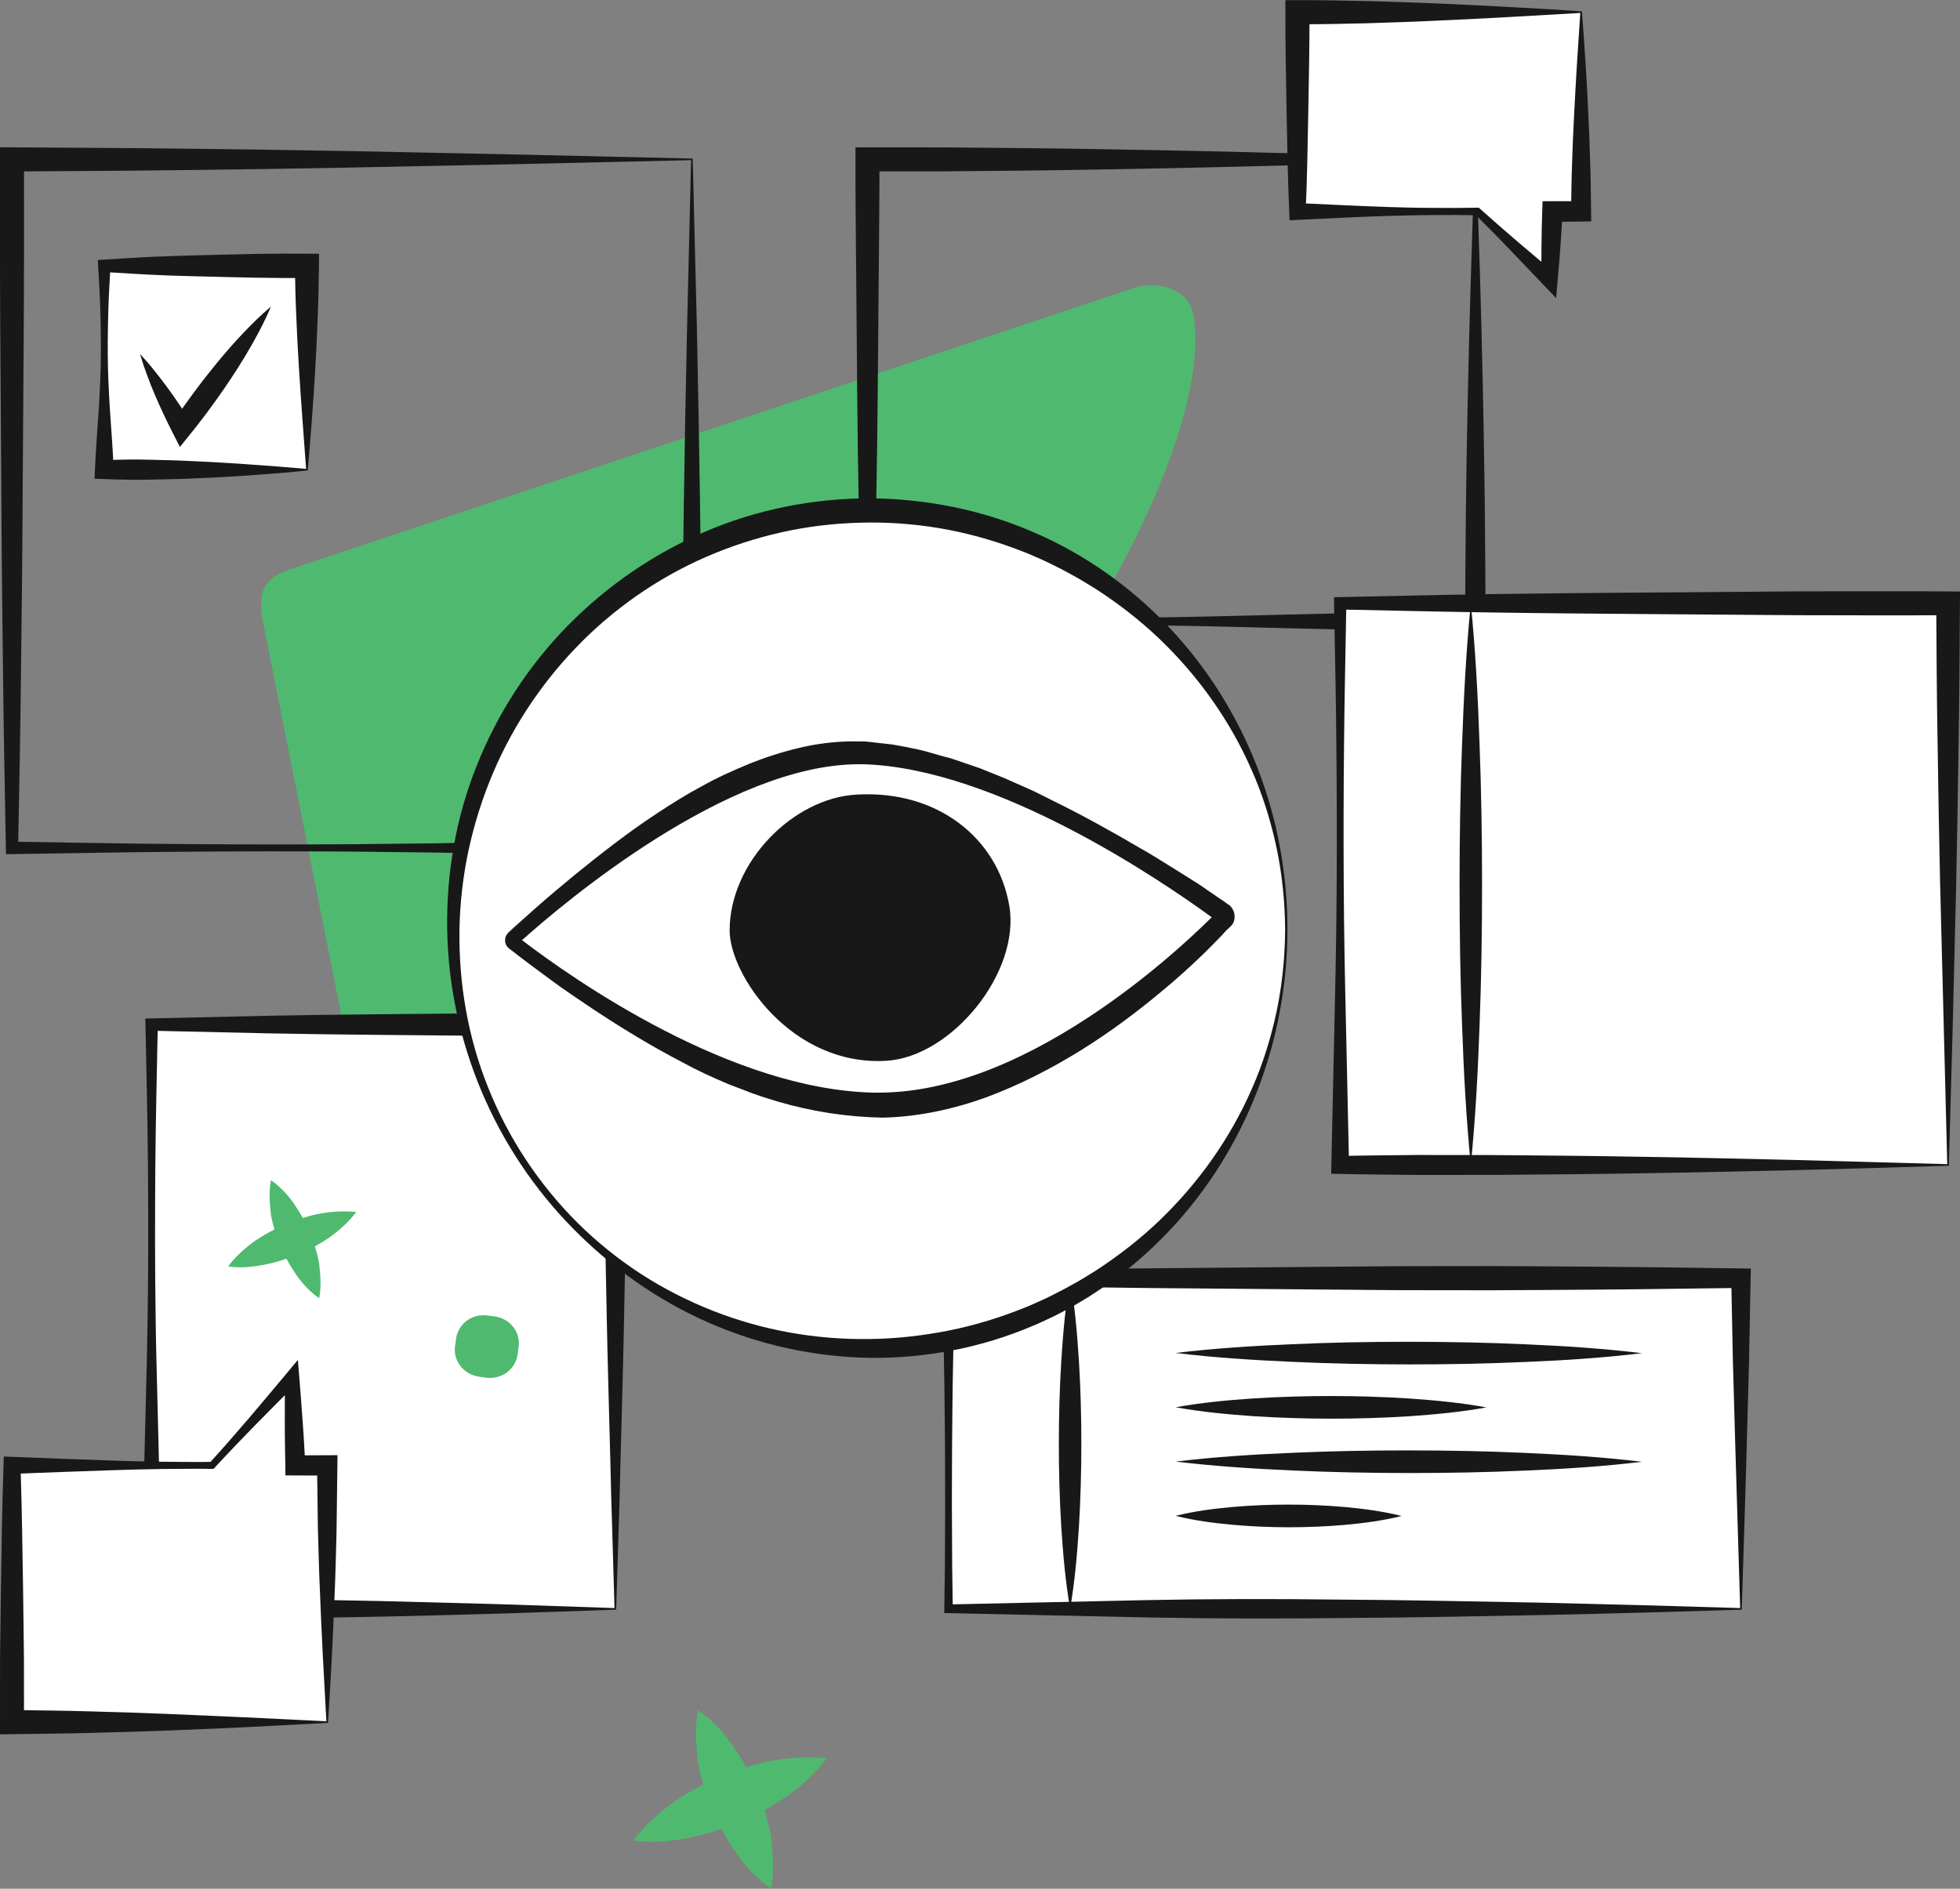 <svg width="83" height="80" viewBox="0 0 83 80" fill="none" xmlns="http://www.w3.org/2000/svg">
<rect x="0" y="0" width="83" height="80" fill="#808080" stroke="none"/>
<g clip-path="url(#clip0_625_2)">
<path fill-rule="evenodd" clip-rule="evenodd" d="M18.73 56.355C40.727 38.418 51.669 20.259 50.536 13.354C50.397 12.302 49.062 11.842 48.048 12.191L12.516 24.042C11.086 24.449 10.96 25.107 11.101 26.158L16.867 55.11C16.895 55.321 16.895 55.321 16.922 55.53C17.271 56.553 17.952 56.889 18.73 56.355Z" fill="#4FBA6F"/>
<path d="M29.334 6.717L29.511 13.898L29.583 17.534L29.642 21.191L29.688 24.863L29.715 28.545C29.732 31.001 29.724 33.462 29.696 35.916L29.692 36.321L29.301 36.313L22.104 36.181L18.504 36.112L14.904 36.07C12.506 36.056 10.105 36.056 7.707 36.078C5.308 36.091 2.908 36.145 0.509 36.177L0.252 36.181L0.248 35.914C0.21 33.483 0.151 31.055 0.13 28.624C0.101 26.193 0.07 23.764 0.059 21.333L0.011 14.042C-0.006 11.611 -6.13734e-05 9.182 -6.13734e-05 6.752V6.237L0.507 6.241C2.936 6.259 5.367 6.264 7.79 6.297L11.425 6.343L15.045 6.404L22.235 6.552L29.334 6.717ZM29.265 6.784L21.966 6.951L14.761 7.099L11.184 7.16L7.621 7.206C5.247 7.239 2.879 7.245 0.509 7.262L1.016 6.752C1.018 9.182 1.022 11.611 1.005 14.042L0.957 21.333C0.946 23.764 0.917 26.193 0.887 28.624C0.866 31.055 0.808 33.483 0.768 35.914L0.507 35.651C2.906 35.684 5.306 35.738 7.705 35.751C10.103 35.772 12.504 35.772 14.902 35.759L18.502 35.719L22.102 35.65L29.299 35.517L28.903 35.916C28.874 33.508 28.865 31.11 28.884 28.706L28.91 25.097L28.956 21.479L29.015 17.845L29.088 14.19L29.265 6.784Z" fill="#181818"/>
<path d="M12.998 11.26H4.418V19.894H12.998V11.26Z" fill="white"/>
<path d="M13.032 19.927C12.382 19.996 11.697 20.053 10.996 20.103C10.647 20.13 10.292 20.155 9.934 20.176C9.575 20.197 9.217 20.222 8.851 20.236L7.752 20.284L6.643 20.31C5.903 20.331 5.157 20.322 4.42 20.293L4.004 20.276L4.021 19.892C4.052 19.173 4.105 18.453 4.155 17.734C4.206 17.014 4.244 16.295 4.263 15.575C4.28 14.856 4.273 14.136 4.256 13.417C4.24 12.697 4.198 11.978 4.156 11.258L4.143 11.011L4.418 10.996C5.133 10.955 5.848 10.903 6.563 10.873C7.278 10.84 7.993 10.823 8.708 10.804C10.138 10.769 11.568 10.729 12.998 10.744L13.512 10.75L13.507 11.257C13.499 12.007 13.482 12.757 13.451 13.501C13.425 14.248 13.388 14.988 13.345 15.717C13.303 16.446 13.253 17.168 13.2 17.87C13.148 18.576 13.093 19.265 13.032 19.927ZM12.963 19.86L12.795 17.598C12.742 16.861 12.693 16.141 12.65 15.433C12.607 14.723 12.57 14.025 12.544 13.332C12.513 12.638 12.496 11.951 12.489 11.26L12.998 11.773C11.568 11.788 10.138 11.75 8.708 11.713C7.993 11.696 7.278 11.679 6.563 11.644C5.848 11.615 5.133 11.562 4.418 11.521L4.679 11.258C4.637 11.978 4.595 12.697 4.58 13.417C4.563 14.136 4.555 14.856 4.572 15.575C4.593 16.295 4.629 17.014 4.681 17.734C4.732 18.453 4.784 19.173 4.814 19.892L4.418 19.493C5.11 19.464 5.792 19.453 6.484 19.476L7.52 19.503L8.566 19.551C8.915 19.564 9.272 19.589 9.629 19.61C9.983 19.629 10.345 19.656 10.711 19.683C11.44 19.733 12.185 19.791 12.963 19.86Z" fill="#181818"/>
<path d="M62.51 6.717L62.668 11.512L62.736 13.948L62.794 16.404C62.828 18.046 62.856 19.698 62.876 21.352C62.887 23.008 62.912 24.666 62.9 26.321L62.898 26.749H62.475C61.404 26.751 60.33 26.734 59.257 26.72L56.038 26.646C53.893 26.6 51.748 26.53 49.603 26.498C47.459 26.459 45.313 26.465 43.169 26.475C41.023 26.49 38.879 26.542 36.734 26.584L36.478 26.59L36.472 26.323L36.366 21.431C36.333 19.8 36.314 18.169 36.299 16.538L36.257 11.646C36.245 10.015 36.221 8.384 36.226 6.754L36.228 6.241H36.736L40 6.243L43.262 6.272C44.349 6.28 45.434 6.299 46.517 6.316L49.76 6.376C51.918 6.416 54.059 6.479 56.187 6.533C57.253 6.558 58.315 6.587 59.365 6.621L62.51 6.717ZM62.441 6.784L59.15 6.88L55.894 6.968C53.731 7.024 51.583 7.085 49.451 7.126L46.259 7.185C45.197 7.202 44.137 7.222 43.079 7.229L39.906 7.258L36.736 7.26L37.243 6.75C37.246 8.381 37.222 10.011 37.212 11.642L37.17 16.535C37.155 18.165 37.136 19.796 37.103 21.427L36.997 26.319L36.736 26.057C38.88 26.099 41.026 26.149 43.17 26.166C45.315 26.177 47.46 26.181 49.605 26.143C51.75 26.11 53.895 26.041 56.04 25.995L59.259 25.92C60.33 25.907 61.404 25.89 62.477 25.892L62.052 26.319C62.041 24.714 62.065 23.11 62.077 21.504C62.096 19.898 62.124 18.286 62.159 16.667L62.216 14.23L62.285 11.774L62.441 6.784Z" fill="#181818"/>
<path d="M5.929 14.994C6.14 15.218 6.339 15.449 6.527 15.687C6.718 15.922 6.903 16.16 7.08 16.404C7.437 16.89 7.771 17.388 8.089 17.897L7.345 17.853C7.639 17.409 7.946 16.978 8.264 16.552C8.579 16.124 8.909 15.71 9.246 15.299C9.586 14.89 9.936 14.489 10.305 14.102C10.674 13.714 11.054 13.336 11.473 12.987C11.264 13.492 11.016 13.969 10.756 14.438C10.495 14.906 10.219 15.36 9.929 15.807C9.639 16.253 9.34 16.692 9.027 17.12C8.716 17.549 8.394 17.972 8.06 18.384L7.618 18.931L7.317 18.34C7.044 17.807 6.789 17.264 6.552 16.707C6.432 16.431 6.323 16.149 6.219 15.863C6.112 15.581 6.015 15.291 5.929 14.994Z" fill="#181818"/>
<path d="M26.057 43.397H6.419V68.147H26.057V43.397Z" fill="white"/>
<path d="M26.092 68.18C25.303 68.21 24.504 68.237 23.699 68.262L21.282 68.343C19.659 68.392 18.019 68.433 16.374 68.471C14.725 68.5 13.07 68.538 11.407 68.55C9.746 68.565 8.082 68.581 6.421 68.571L5.996 68.569L5.998 68.145C6.002 67.113 6.019 66.082 6.036 65.052L6.11 61.959L6.187 58.867C6.213 57.834 6.24 56.804 6.252 55.774C6.284 53.711 6.28 51.649 6.267 49.586C6.252 47.524 6.2 45.461 6.16 43.399L6.154 43.142L6.419 43.136L11.329 43.025C12.965 42.992 14.603 42.973 16.239 42.958L21.148 42.913C22.784 42.898 24.422 42.883 26.058 42.885L26.563 42.887L26.565 43.397C26.575 45.49 26.55 47.585 26.531 49.675C26.504 51.764 26.471 53.851 26.426 55.925C26.386 58.001 26.323 60.058 26.271 62.105L26.233 63.638L26.186 65.16L26.092 68.18ZM26.023 68.112L25.93 64.947L25.882 63.373L25.844 61.814C25.793 59.736 25.728 57.667 25.69 55.618C25.644 53.568 25.61 51.528 25.585 49.494C25.566 47.461 25.541 45.429 25.551 43.397L26.06 43.909C24.424 43.913 22.786 43.896 21.15 43.88L16.241 43.836C14.605 43.821 12.967 43.802 11.331 43.769L6.421 43.658L6.682 43.395C6.642 45.458 6.591 47.52 6.576 49.583C6.562 51.645 6.559 53.708 6.591 55.77C6.602 56.802 6.629 57.833 6.656 58.863L6.732 61.956L6.806 65.048C6.824 66.079 6.841 67.111 6.845 68.141L6.421 67.715C8.032 67.706 9.642 67.719 11.255 67.736C12.866 67.748 14.485 67.786 16.107 67.815L21.018 67.944L26.023 68.112Z" fill="#181818"/>
<path d="M73.724 54.141H40.167V68.147H73.724V54.141Z" fill="white"/>
<path d="M73.759 68.18C71.047 68.268 68.292 68.344 65.51 68.404L61.322 68.481L59.219 68.513L57.106 68.532C54.294 68.567 51.459 68.565 48.627 68.51L40.169 68.327L39.986 68.323L39.988 68.145L40.013 66.395L40.021 64.645C40.03 63.479 40.017 62.31 40.017 61.144C40.003 59.977 40 58.809 39.973 57.642L39.908 54.141L39.902 53.884L40.167 53.878C42.964 53.817 45.76 53.748 48.557 53.723L56.946 53.65L59.043 53.633L61.141 53.629C62.538 53.627 63.938 53.625 65.335 53.638C68.132 53.652 70.927 53.684 73.724 53.727L74.142 53.732L74.134 54.139L74.066 57.706L73.968 61.244C73.936 62.418 73.905 63.586 73.864 64.739L73.759 68.18ZM73.69 68.112L73.478 61.04L73.381 57.575L73.312 54.139L73.722 54.552C70.925 54.594 68.13 54.627 65.333 54.64C63.936 54.653 62.536 54.653 61.139 54.65L59.041 54.646L56.944 54.628L48.555 54.556C45.758 54.529 42.962 54.46 40.166 54.4L40.427 54.137L40.362 57.639C40.335 58.805 40.331 59.974 40.318 61.14C40.316 62.307 40.303 63.475 40.314 64.642L40.322 66.391L40.347 68.141L40.166 67.959L48.486 67.777C51.247 67.721 54.006 67.719 56.786 67.754L58.868 67.773L60.959 67.805L65.16 67.882C67.972 67.945 70.809 68.022 73.69 68.112Z" fill="#181818"/>
<path d="M66.954 0.516V8.958H65.74L65.62 11.836L62.567 8.958H54.942V0.516H66.954Z" fill="white"/>
<path d="M66.989 0.482C67.042 1.136 67.086 1.815 67.132 2.506C67.174 3.198 67.22 3.899 67.25 4.614C67.288 5.326 67.313 6.049 67.336 6.775C67.365 7.5 67.366 8.231 67.378 8.958L67.384 9.376L66.955 9.384C66.55 9.392 66.144 9.392 65.74 9.39L66.169 8.977C66.146 9.457 66.114 9.936 66.081 10.414C66.051 10.894 66.003 11.372 65.963 11.851L65.898 12.626L65.385 12.089L63.934 10.57C63.45 10.063 62.956 9.568 62.461 9.075L62.567 9.117C61.932 9.104 61.298 9.104 60.661 9.11C60.026 9.111 59.391 9.129 58.754 9.146C57.484 9.186 56.212 9.255 54.943 9.313L54.609 9.328L54.594 8.962C54.533 7.556 54.51 6.147 54.483 4.741C54.458 3.335 54.43 1.926 54.432 0.52V0.006H54.943C55.974 0.004 57.008 0.025 58.035 0.048C59.061 0.081 60.087 0.109 61.097 0.157C62.11 0.2 63.111 0.253 64.095 0.307C65.08 0.357 66.047 0.416 66.989 0.482ZM66.92 0.549L63.807 0.727C62.789 0.783 61.788 0.835 60.798 0.877C59.807 0.925 58.83 0.954 57.854 0.986C56.88 1.011 55.911 1.03 54.941 1.028L55.454 0.512C55.456 1.919 55.427 3.327 55.402 4.733C55.376 6.14 55.353 7.548 55.292 8.954L54.941 8.601C56.211 8.657 57.482 8.726 58.752 8.768C59.387 8.785 60.022 8.805 60.659 8.805C61.294 8.812 61.929 8.81 62.566 8.797L62.623 8.795L62.67 8.839C63.191 9.305 63.717 9.768 64.249 10.222L65.853 11.581L65.275 11.819C65.275 11.339 65.269 10.857 65.277 10.378C65.284 9.898 65.29 9.417 65.309 8.937L65.324 8.524L65.738 8.522C66.142 8.521 66.549 8.522 66.953 8.528L66.531 8.952C66.543 8.273 66.545 7.598 66.573 6.915C66.594 6.234 66.621 5.549 66.659 4.854C66.692 4.161 66.737 3.455 66.777 2.742L66.92 0.549Z" fill="#181818"/>
<path d="M13.855 72.943V62.069H12.505L12.372 58.362L8.98 62.069H0.509V72.943H13.855Z" fill="white"/>
<path d="M13.821 72.909L13.669 70.098C13.625 69.181 13.579 68.274 13.547 67.378C13.505 66.48 13.488 65.597 13.461 64.713L13.427 62.069L13.856 62.501L12.506 62.495L12.088 62.493L12.082 62.084C12.075 61.466 12.058 60.849 12.061 60.229C12.059 59.611 12.063 58.991 12.069 58.372L12.593 58.567C12 59.158 11.407 59.751 10.82 60.35L9.947 61.253C9.655 61.553 9.375 61.865 9.087 62.17L9.041 62.218L8.978 62.217C8.273 62.205 7.567 62.22 6.86 62.222C6.155 62.236 5.449 62.247 4.742 62.274C3.331 62.318 1.918 62.376 0.507 62.429L0.868 62.067C0.898 62.972 0.919 63.88 0.936 64.785L0.98 67.504L1.014 70.223L1.016 72.942L0.507 72.431C1.59 72.448 2.671 72.454 3.758 72.487C4.845 72.514 5.935 72.55 7.037 72.594L10.38 72.74L13.821 72.909ZM13.89 72.976L10.656 73.145C9.562 73.199 8.448 73.249 7.325 73.291C6.202 73.335 5.07 73.371 3.932 73.398C2.793 73.431 1.649 73.436 0.509 73.454L0 73.462V72.943L0.002 70.225L0.036 67.506L0.08 64.787C0.097 63.882 0.118 62.974 0.149 62.069L0.162 61.695L0.509 61.708C1.92 61.762 3.333 61.819 4.744 61.864C5.449 61.892 6.155 61.902 6.862 61.915C7.567 61.917 8.273 61.933 8.98 61.921L8.872 61.969C9.15 61.656 9.436 61.349 9.709 61.031L10.532 60.081C11.076 59.442 11.613 58.8 12.151 58.157L12.614 57.602L12.675 58.352C12.725 58.968 12.774 59.586 12.816 60.204C12.864 60.822 12.893 61.438 12.929 62.055L12.508 61.645L13.857 61.639L14.292 61.637L14.287 62.071L14.252 64.864C14.226 65.791 14.208 66.721 14.166 67.635C14.132 68.552 14.088 69.457 14.044 70.351C13.993 71.242 13.947 72.124 13.89 72.976Z" fill="#181818"/>
<path d="M82.494 25.554H56.754V49.345H82.494V25.554Z" fill="white"/>
<path d="M82.528 49.377L79.384 49.471L76.206 49.559L72.999 49.632C71.927 49.657 70.85 49.676 69.769 49.692C67.613 49.732 65.441 49.748 63.271 49.765L60.013 49.767C58.926 49.753 57.841 49.749 56.756 49.724L56.371 49.715L56.379 49.345L56.508 43.397C56.556 41.415 56.594 39.431 56.604 37.449C56.617 35.467 56.611 33.483 56.59 31.502C56.575 29.52 56.526 27.536 56.493 25.554L56.489 25.297L56.754 25.291C58.899 25.249 61.044 25.195 63.189 25.164C65.334 25.132 67.479 25.114 69.624 25.099L76.059 25.049L79.278 25.044C80.349 25.042 81.422 25.042 82.496 25.051L83.001 25.055L82.997 25.556C82.984 27.568 82.975 29.581 82.94 31.588C82.915 33.597 82.875 35.598 82.835 37.591L82.69 43.531L82.528 49.377ZM82.46 49.31L82.155 37.307C82.115 35.335 82.075 33.372 82.05 31.415C82.015 29.458 82.006 27.507 81.993 25.552L82.494 26.057C81.422 26.066 80.349 26.066 79.276 26.064L76.057 26.058L69.622 26.009C67.477 25.993 65.332 25.976 63.187 25.943C61.042 25.913 58.897 25.859 56.752 25.817L57.014 25.554C56.983 27.536 56.932 29.52 56.916 31.502C56.895 33.483 56.892 35.467 56.903 37.449C56.913 39.431 56.951 41.415 56.998 43.397L57.128 49.345L56.751 48.965C57.812 48.938 58.871 48.936 59.929 48.922L63.105 48.924C65.225 48.942 67.344 48.957 69.477 48.997C70.541 49.013 71.609 49.032 72.682 49.057L75.91 49.13L82.46 49.31Z" fill="#181818"/>
<path d="M62.284 25.554C62.481 27.536 62.586 29.52 62.654 31.502C62.73 33.483 62.759 35.467 62.761 37.449C62.761 39.431 62.732 41.415 62.656 43.397C62.586 45.379 62.483 47.363 62.284 49.345C62.086 47.363 61.983 45.379 61.913 43.397C61.836 41.415 61.808 39.431 61.808 37.449C61.809 35.467 61.838 33.483 61.914 31.502C61.985 29.518 62.088 27.536 62.284 25.554Z" fill="#181818"/>
<path d="M45.316 54.141C45.512 55.308 45.615 56.476 45.689 57.643C45.76 58.809 45.792 59.977 45.792 61.144C45.792 62.31 45.76 63.479 45.691 64.645C45.617 65.812 45.516 66.98 45.316 68.147C45.117 66.98 45.014 65.812 44.94 64.645C44.87 63.479 44.837 62.31 44.839 61.144C44.839 59.977 44.871 58.809 44.942 57.643C45.016 56.474 45.119 55.308 45.316 54.141Z" fill="#181818"/>
<path d="M36.834 57.117C46.574 57.117 54.47 49.171 54.47 39.37C54.47 29.568 46.574 21.623 36.834 21.623C27.093 21.623 19.197 29.568 19.197 39.37C19.197 49.171 27.093 57.117 36.834 57.117Z" fill="white"/>
<path d="M54.517 39.37C54.521 40.534 54.41 41.699 54.195 42.844C53.989 43.992 53.659 45.116 53.241 46.208C52.397 48.387 51.136 50.419 49.516 52.13C48.706 52.984 47.815 53.769 46.843 54.44C46.597 54.603 46.355 54.772 46.103 54.93C45.849 55.079 45.599 55.239 45.34 55.383C45.077 55.517 44.82 55.663 44.553 55.789C44.284 55.912 44.019 56.044 43.744 56.156C41.569 57.086 39.193 57.541 36.835 57.514C34.474 57.476 32.129 56.96 29.984 56.012C28.911 55.54 27.885 54.96 26.928 54.287C25.967 53.619 25.073 52.859 24.255 52.025C22.617 50.358 21.299 48.38 20.39 46.221C19.936 45.141 19.583 44.019 19.335 42.869C19.09 41.72 18.958 40.546 18.937 39.366C18.899 37.01 19.303 34.629 20.19 32.428C21.065 30.224 22.38 28.192 24.047 26.498C25.709 24.802 27.708 23.436 29.895 22.505C32.081 21.571 34.461 21.107 36.835 21.107C39.207 21.124 41.584 21.594 43.76 22.54C45.941 23.472 47.912 24.875 49.527 26.592C51.148 28.307 52.406 30.343 53.251 32.522C53.669 33.614 53.996 34.74 54.202 35.888C54.414 37.041 54.523 38.205 54.517 39.37ZM54.422 39.37C54.412 38.211 54.298 37.054 54.061 35.92C53.819 34.79 53.476 33.681 53.009 32.628C52.088 30.514 50.727 28.614 49.083 27.045C48.259 26.26 47.358 25.564 46.408 24.95C46.166 24.804 45.929 24.65 45.683 24.508C45.436 24.374 45.191 24.232 44.94 24.104C44.686 23.981 44.438 23.846 44.181 23.731C43.922 23.62 43.668 23.499 43.405 23.397C42.36 22.981 41.279 22.657 40.177 22.444C39.075 22.231 37.952 22.127 36.831 22.133C35.71 22.139 34.589 22.244 33.489 22.463C32.388 22.682 31.311 23.01 30.272 23.432C28.194 24.28 26.281 25.548 24.678 27.139C23.078 28.731 21.776 30.633 20.886 32.722C20.441 33.767 20.096 34.855 19.852 35.968C19.61 37.083 19.479 38.222 19.456 39.368C19.423 41.655 19.818 43.965 20.685 46.098C21.541 48.234 22.842 50.189 24.47 51.808C25.286 52.616 26.184 53.337 27.143 53.961C28.104 54.581 29.124 55.102 30.184 55.519C32.303 56.355 34.575 56.752 36.833 56.716C37.962 56.704 39.086 56.574 40.192 56.355C41.296 56.133 42.377 55.799 43.422 55.377C43.683 55.273 43.939 55.15 44.196 55.037C44.452 54.92 44.702 54.786 44.953 54.659C45.205 54.531 45.447 54.387 45.697 54.252C45.941 54.11 46.177 53.955 46.419 53.809C47.365 53.19 48.267 52.493 49.091 51.705C50.734 50.129 52.094 48.228 53.014 46.114C53.482 45.06 53.825 43.95 54.065 42.819C54.301 41.688 54.414 40.529 54.422 39.37Z" fill="#181818"/>
<path d="M37.061 46.566C30.706 46.471 23.737 41.448 21.752 39.911C21.724 39.89 21.712 39.867 21.71 39.842C21.708 39.824 21.712 39.79 21.748 39.757C22.564 39.015 24.77 37.089 27.482 35.362C30.9 33.186 33.89 32.081 36.367 32.081C36.456 32.081 36.546 32.083 36.634 32.085C42.449 32.286 49.606 37.238 51.662 38.75C51.692 38.773 51.7 38.802 51.702 38.823C51.704 38.85 51.694 38.875 51.679 38.892C50.751 39.824 48.815 41.638 46.31 43.291C43.015 45.465 39.949 46.566 37.198 46.566H37.061Z" fill="white"/>
<path d="M36.366 31.793V32.369C36.451 32.369 36.537 32.371 36.623 32.373C42.202 32.566 49.072 37.219 51.314 38.852C50.339 39.815 48.498 41.503 46.152 43.051C42.905 45.195 39.893 46.281 37.199 46.281C37.155 46.281 37.111 46.281 37.067 46.281C30.977 46.19 24.285 41.486 22.106 39.822C23.847 38.263 30.794 32.371 36.366 32.371V31.793ZM36.366 31.793C30.4 31.793 23.17 38.075 21.551 39.548C21.374 39.719 21.383 39.993 21.58 40.139C23.25 41.432 30.436 46.754 37.06 46.854C37.107 46.854 37.153 46.854 37.199 46.854C43.815 46.854 50.402 40.58 51.882 39.095C52.036 38.94 52.027 38.664 51.83 38.518C50.147 37.278 42.696 32.008 36.642 31.797C36.551 31.795 36.459 31.793 36.366 31.793Z" fill="#181818"/>
<path d="M37.364 47.052C35.903 47.023 34.444 46.799 33.032 46.388C32.7 46.286 32.353 46.181 31.992 46.052L30.955 45.657C30.174 45.327 29.567 45.039 29.003 44.728C28.862 44.656 28.719 44.579 28.576 44.502C28.719 44.563 28.864 44.627 29.009 44.686C30.49 45.294 31.834 45.747 33.117 46.068L33.383 46.135L33.651 46.183L34.155 46.29C34.315 46.33 34.505 46.378 34.69 46.403L35.735 46.547C35.89 46.568 36.042 46.574 36.204 46.582L36.294 46.586L36.803 46.616L37.091 46.626L37.358 46.611C38.153 46.589 38.845 46.515 39.467 46.382C40.203 46.234 40.921 46.01 41.529 45.812C42.736 45.406 44.012 44.809 45.431 43.986C46.531 43.347 47.671 42.564 49.021 41.526C49.553 41.116 50.106 40.663 50.706 40.143C50.845 40.02 50.979 39.903 51.112 39.788C51.248 39.669 51.385 39.552 51.522 39.429L51.53 39.422L51.52 39.431C51.29 39.669 51.019 39.947 50.761 40.199C50.148 40.788 49.631 41.252 49.139 41.661C47.921 42.687 46.765 43.535 45.608 44.251C44.292 45.066 42.967 45.724 41.671 46.208C40.197 46.739 38.748 47.025 37.364 47.052ZM28 34.679C28.54 34.324 29.178 33.919 29.836 33.566C30.145 33.393 30.475 33.226 30.82 33.063L31.316 32.841L31.828 32.622C32.511 32.348 33.211 32.125 33.901 31.96C34.635 31.785 35.364 31.695 36.071 31.69L36.628 31.697L37.741 31.822C37.821 31.834 37.909 31.851 37.995 31.868C38.092 31.887 38.187 31.906 38.286 31.92L38.305 31.924C38.643 31.991 38.963 32.054 39.283 32.15C38.305 31.964 37.32 31.866 36.38 31.866C36.294 31.866 36.21 31.866 36.124 31.868C34.873 31.939 33.546 32.244 31.935 32.825C30.711 33.294 29.428 33.898 28.004 34.673C28.004 34.677 28.002 34.679 28 34.679Z" fill="white"/>
<path d="M36.065 31.402C35.31 31.408 34.551 31.509 33.832 31.68C33.114 31.851 32.401 32.081 31.714 32.357L31.196 32.578L30.696 32.802C30.345 32.967 30.013 33.138 29.701 33.313C29.054 33.658 28.437 34.047 27.815 34.456C26.593 35.26 25.443 36.16 24.307 37.083C23.748 37.547 23.19 38.01 22.644 38.497L21.826 39.226L21.626 39.41L21.527 39.502C21.5 39.535 21.472 39.567 21.441 39.617C21.336 39.805 21.392 40.053 21.556 40.172C22.139 40.628 22.726 41.068 23.298 41.484C23.886 41.923 24.499 42.33 25.096 42.731C26.324 43.545 27.567 44.303 28.869 44.98C29.516 45.337 30.175 45.638 30.858 45.926L31.899 46.323C32.254 46.451 32.595 46.555 32.955 46.664C34.38 47.079 35.848 47.311 37.367 47.34C38.881 47.309 40.374 46.983 41.774 46.476C43.179 45.953 44.506 45.271 45.76 44.494C47.015 43.717 48.201 42.827 49.324 41.881C49.883 41.417 50.434 40.912 50.964 40.404C51.217 40.156 51.477 39.89 51.736 39.623L51.923 39.416L52.022 39.324L52.071 39.278C52.094 39.264 52.121 39.232 52.15 39.199C52.254 39.09 52.294 38.925 52.277 38.764C52.273 38.625 52.195 38.47 52.087 38.364C52.054 38.337 52.024 38.309 52.005 38.305L51.955 38.272L51.841 38.186L51.608 38.031L51.162 37.724C50.866 37.513 50.565 37.321 50.247 37.125C49.928 36.929 49.627 36.737 49.309 36.54C48.99 36.344 48.689 36.152 48.367 35.974C47.101 35.229 45.827 34.521 44.517 33.881C44.189 33.721 43.867 33.543 43.533 33.401L42.523 32.954L41.503 32.543C41.165 32.421 40.807 32.311 40.469 32.188C40.378 32.165 40.292 32.125 40.201 32.102L39.928 32.033L39.406 31.883C39.047 31.774 38.696 31.705 38.328 31.632C38.142 31.605 37.96 31.559 37.773 31.532L37.209 31.469L36.645 31.406L36.065 31.402ZM37.091 46.336L36.822 46.327L36.307 46.296C36.117 46.288 35.943 46.282 35.775 46.259L35.253 46.187L34.73 46.114C34.563 46.091 34.38 46.047 34.216 46.004L33.701 45.895L33.442 45.849L33.186 45.785C31.804 45.44 30.452 44.964 29.119 44.418C26.457 43.305 23.914 41.87 21.605 40.105C21.497 39.999 21.445 39.811 21.51 39.633C21.546 39.563 21.619 39.504 21.691 39.445L21.891 39.26C22.164 39.017 22.436 38.773 22.722 38.552C23.294 38.111 23.872 37.653 24.459 37.234C25.655 36.384 26.887 35.623 28.141 34.924C29.415 34.23 30.709 33.6 32.033 33.094C33.369 32.611 34.738 32.233 36.13 32.152C36.214 32.15 36.296 32.15 36.38 32.15C37.682 32.15 39.034 32.334 40.328 32.678C40.67 32.783 41.015 32.87 41.356 32.975L42.37 33.326C43.04 33.591 43.709 33.856 44.369 34.157C45.684 34.779 46.962 35.467 48.182 36.24C48.801 36.63 49.396 37.031 49.989 37.451C50.291 37.643 50.58 37.871 50.876 38.082L51.318 38.407L51.528 38.575L51.642 38.662L51.692 38.694C51.705 38.717 51.705 38.717 51.705 38.717C51.751 38.767 51.732 38.842 51.705 38.873L51.334 39.209C51.061 39.452 50.792 39.677 50.519 39.92C49.978 40.389 49.419 40.853 48.847 41.292C47.701 42.175 46.529 43.009 45.288 43.731C44.069 44.439 42.769 45.087 41.442 45.532C40.769 45.753 40.102 45.956 39.409 46.094C38.736 46.238 38.044 46.298 37.344 46.317L37.091 46.336Z" fill="#181818"/>
<path d="M36.283 33.656C39.694 33.459 42.243 35.498 42.737 38.347C43.234 41.179 40.3 44.767 37.535 44.932C33.514 45.172 30.9 41.286 30.898 39.416C30.895 36.532 33.581 33.796 36.283 33.656Z" fill="#181818"/>
<path d="M13.53 51.409C13.293 51.453 13.057 51.517 12.824 51.589C12.719 51.401 12.605 51.217 12.483 51.037C12.226 50.655 11.911 50.298 11.474 49.987C11.375 50.515 11.425 50.981 11.472 51.447C11.509 51.662 11.56 51.87 11.621 52.075C11.339 52.219 11.072 52.378 10.811 52.549C10.384 52.861 9.999 53.191 9.661 53.64C10.214 53.729 10.736 53.654 11.219 53.564C11.524 53.506 11.831 53.418 12.128 53.316C12.245 53.529 12.372 53.738 12.51 53.944C12.767 54.325 13.082 54.682 13.516 54.993C13.616 54.467 13.566 54.001 13.518 53.535C13.474 53.28 13.41 53.034 13.335 52.792C13.541 52.679 13.741 52.556 13.938 52.426C14.365 52.113 14.75 51.783 15.087 51.334C14.515 51.286 14.01 51.319 13.53 51.409Z" fill="#4FBA6F"/>
<path d="M32.666 74.586C32.309 74.653 31.951 74.747 31.6 74.858C31.442 74.574 31.268 74.296 31.084 74.022C30.695 73.444 30.218 72.903 29.56 72.435C29.41 73.231 29.484 73.935 29.558 74.641C29.613 74.966 29.692 75.28 29.783 75.589C29.358 75.806 28.952 76.046 28.557 76.307C27.913 76.779 27.329 77.278 26.82 77.957C27.655 78.089 28.447 77.978 29.173 77.84C29.634 77.751 30.098 77.619 30.548 77.464C30.723 77.786 30.916 78.103 31.125 78.411C31.515 78.989 31.991 79.53 32.649 79.996C32.8 79.2 32.725 78.496 32.651 77.792C32.584 77.408 32.487 77.036 32.373 76.671C32.685 76.499 32.986 76.314 33.284 76.117C33.928 75.645 34.512 75.146 35.021 74.467C34.157 74.4 33.394 74.448 32.666 74.586Z" fill="#4FBA6F"/>
<path d="M19.271 57.002L19.315 56.676C19.425 56.046 20.005 55.632 20.649 55.72L20.983 55.764C21.627 55.874 22.051 56.438 21.961 57.069L21.917 57.395C21.807 58.026 21.227 58.439 20.582 58.352L20.249 58.308C19.604 58.197 19.181 57.61 19.271 57.002Z" fill="#4FBA6F"/>
<path d="M49.785 57.307C51.431 57.109 53.076 57.006 54.721 56.937C56.367 56.862 58.012 56.833 59.658 56.833C61.303 56.835 62.949 56.864 64.594 56.94C66.24 57.011 67.885 57.117 69.53 57.316C67.885 57.516 66.24 57.62 64.594 57.689C62.949 57.763 61.303 57.792 59.658 57.792C58.012 57.79 56.367 57.76 54.721 57.683C53.076 57.61 51.431 57.506 49.785 57.307Z" fill="#181818"/>
<path d="M49.785 59.607C50.882 59.41 51.98 59.306 53.076 59.233C54.172 59.164 55.271 59.131 56.367 59.131C57.463 59.131 58.561 59.164 59.658 59.235C60.754 59.31 61.852 59.413 62.949 59.613C61.852 59.812 60.754 59.914 59.658 59.989C58.561 60.058 57.463 60.091 56.367 60.091C55.271 60.089 54.172 60.056 53.076 59.985C51.978 59.908 50.882 59.805 49.785 59.607Z" fill="#181818"/>
<path d="M49.784 61.908C51.43 61.71 53.075 61.606 54.721 61.537C56.366 61.462 58.011 61.434 59.657 61.434C61.302 61.436 62.948 61.464 64.593 61.541C66.239 61.612 67.884 61.718 69.529 61.917C67.884 62.117 66.239 62.22 64.593 62.289C62.948 62.364 61.302 62.393 59.657 62.393C58.011 62.391 56.366 62.36 54.721 62.284C53.075 62.211 51.43 62.105 49.784 61.908Z" fill="#181818"/>
<path d="M49.784 64.206C50.581 64.008 51.38 63.905 52.177 63.832C52.974 63.763 53.773 63.73 54.57 63.73C55.367 63.73 56.166 63.763 56.963 63.834C57.76 63.909 58.559 64.012 59.355 64.212C58.559 64.411 57.76 64.515 56.963 64.588C56.166 64.657 55.367 64.69 54.57 64.69C53.773 64.69 52.974 64.655 52.177 64.584C51.378 64.509 50.581 64.406 49.784 64.206Z" fill="#181818"/>
</g>
<defs>
<clipPath id="clip0_625_2">
<rect width="83" height="80" fill="white"/>
</clipPath>
</defs>
</svg>
